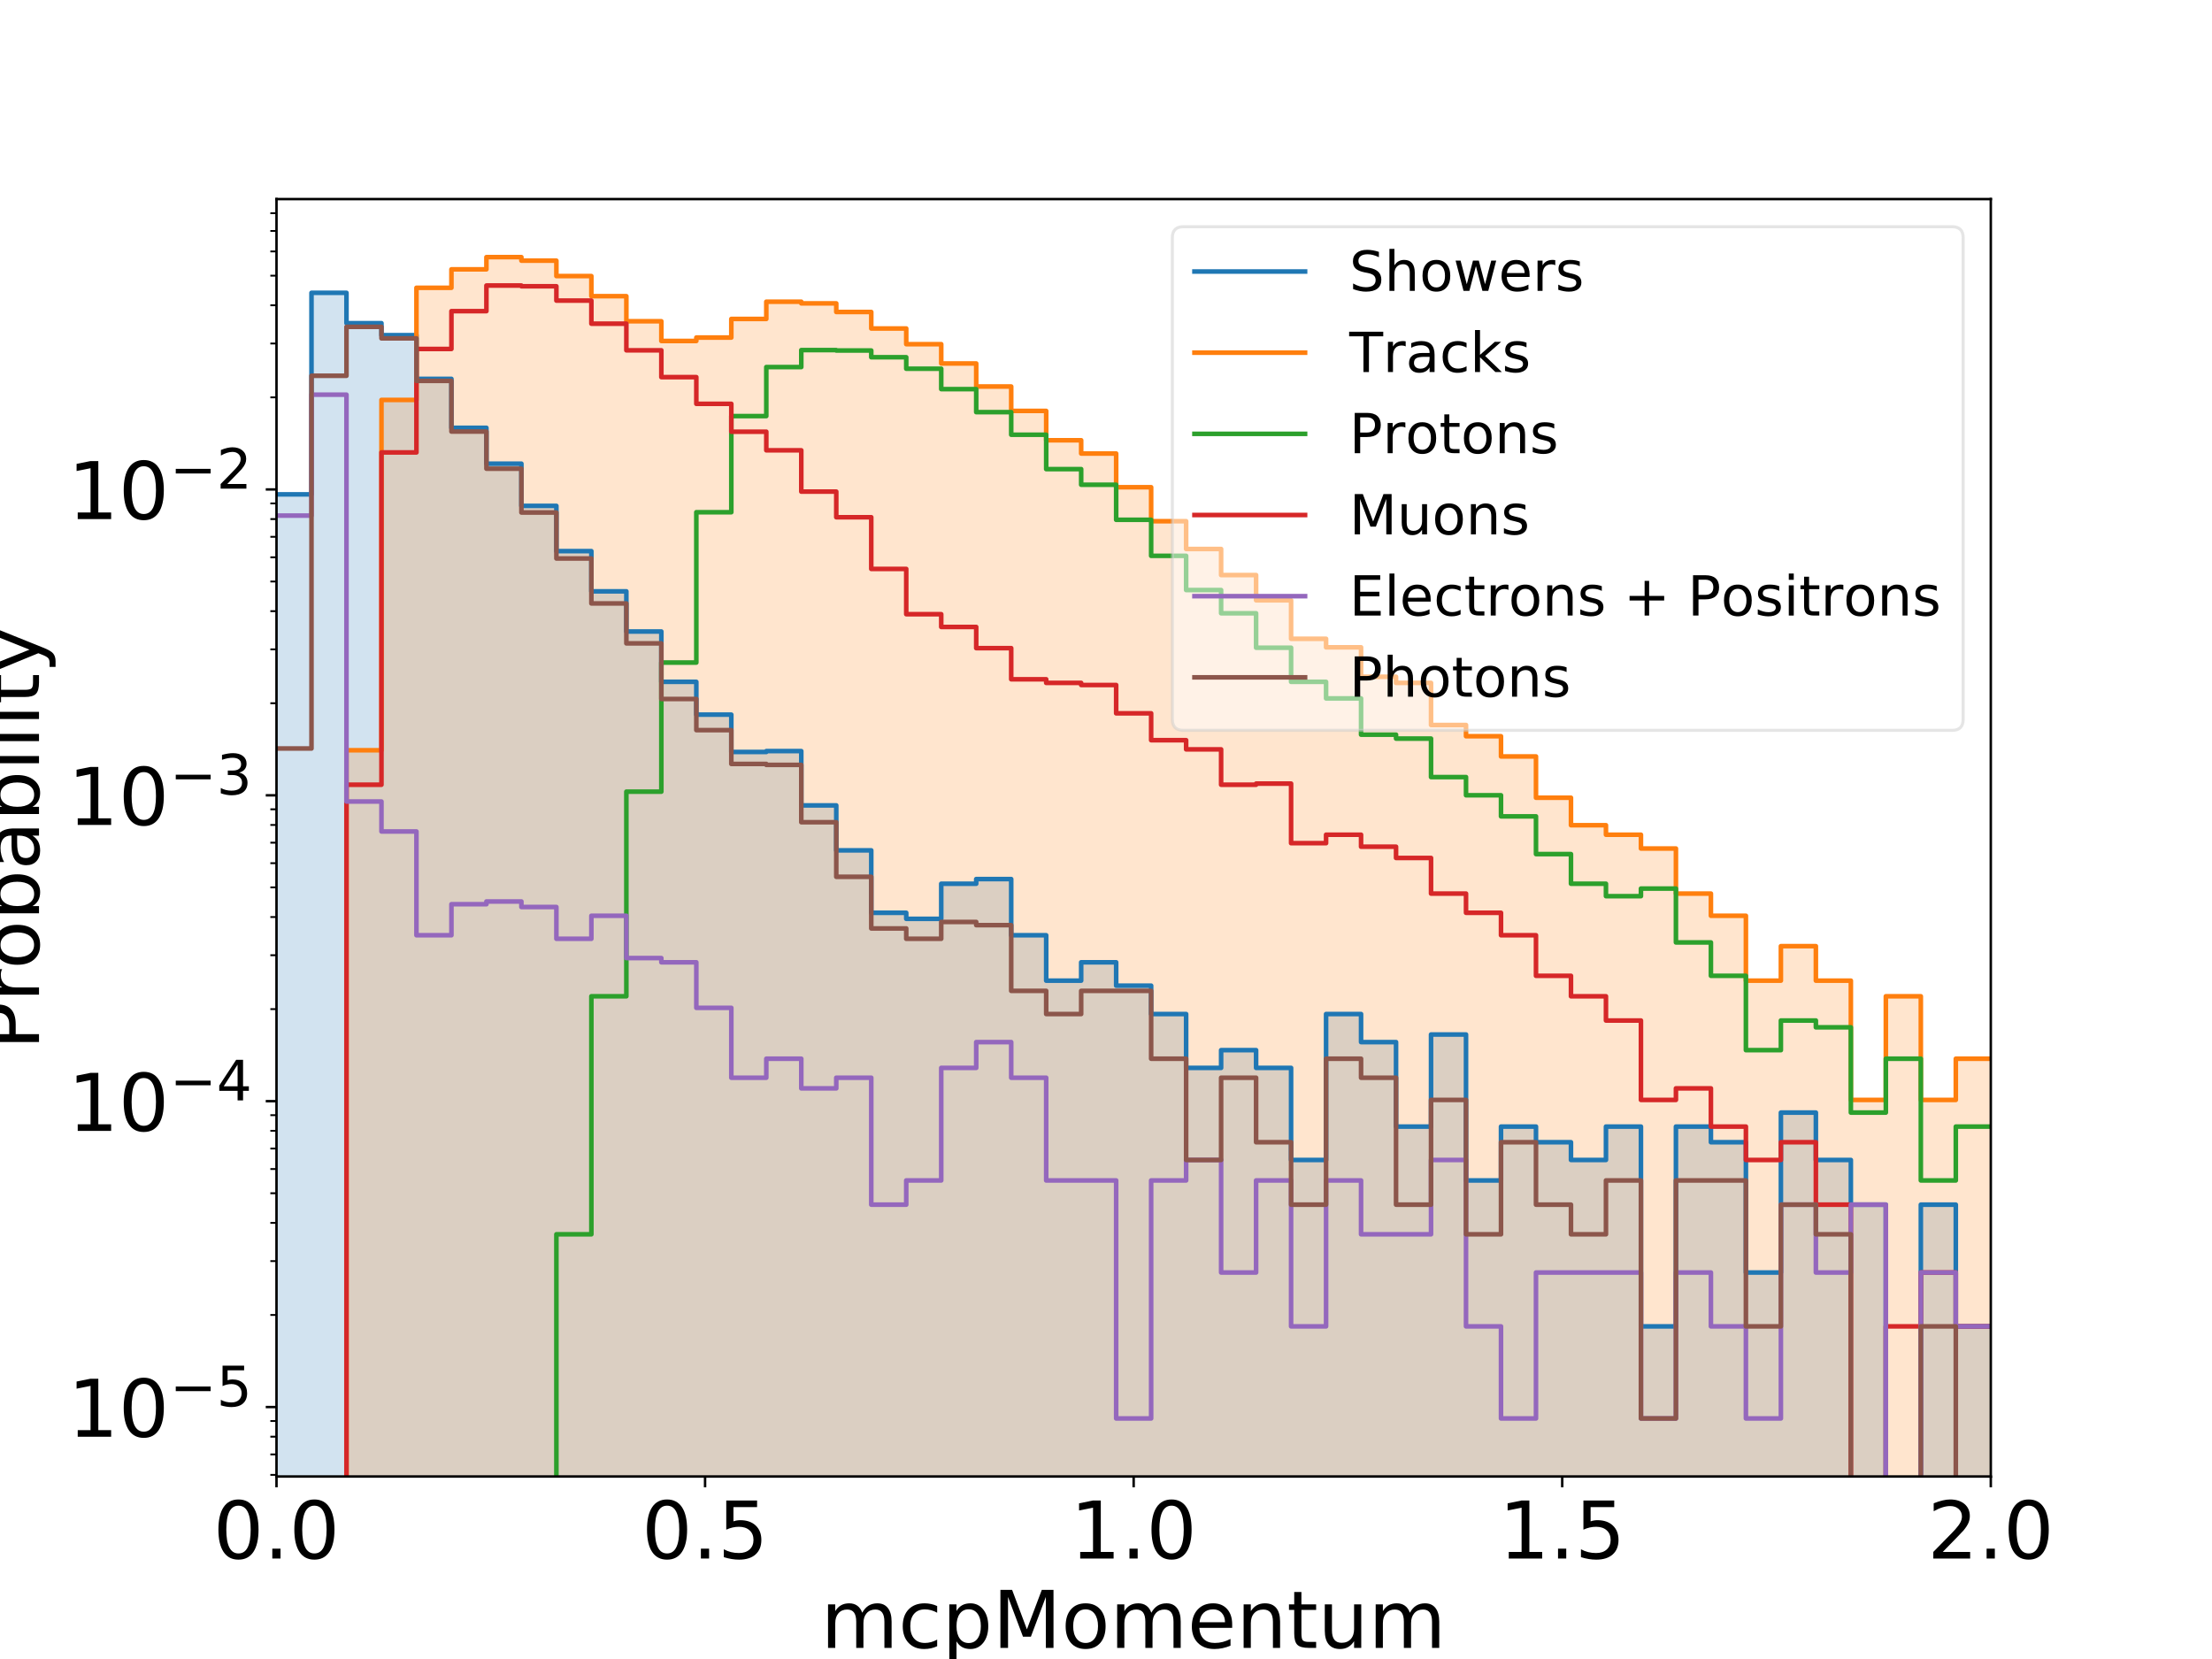 <?xml version="1.0" encoding="utf-8" standalone="no"?>
<!DOCTYPE svg PUBLIC "-//W3C//DTD SVG 1.1//EN"
  "http://www.w3.org/Graphics/SVG/1.1/DTD/svg11.dtd">
<!-- Created with matplotlib (https://matplotlib.org/) -->
<svg height="540pt" version="1.1" viewBox="0 0 720 540" width="720pt" xmlns="http://www.w3.org/2000/svg" xmlns:xlink="http://www.w3.org/1999/xlink">
 <defs>
  <style type="text/css">
*{stroke-linecap:butt;stroke-linejoin:round;}
  </style>
 </defs>
 <g id="figure_1">
  <g id="patch_1">
   <path d="M 0 540 
L 720 540 
L 720 0 
L 0 0 
z
" style="fill:#ffffff;"/>
  </g>
  <g id="axes_1">
   <g id="patch_2">
    <path d="M 90 480.6 
L 648 480.6 
L 648 64.8 
L 90 64.8 
z
" style="fill:#ffffff;"/>
   </g>
   <g id="patch_3">
    <path clip-path="url(#p96fcd7b55e)" d="M 90 99518.18 
L 90 160.916 
L 101.388 160.916 
L 101.388 95.311 
L 112.776 95.311 
L 112.776 105.19 
L 124.163 105.19 
L 124.163 109.095 
L 135.551 109.095 
L 135.551 123.322 
L 146.939 123.322 
L 146.939 139.252 
L 158.327 139.252 
L 158.327 150.924 
L 169.714 150.924 
L 169.714 164.656 
L 181.102 164.656 
L 181.102 179.384 
L 192.49 179.384 
L 192.49 192.48 
L 203.878 192.48 
L 203.878 205.55 
L 215.265 205.55 
L 215.265 221.94 
L 226.653 221.94 
L 226.653 232.614 
L 238.041 232.614 
L 238.041 244.765 
L 249.429 244.765 
L 249.429 244.48 
L 260.816 244.48 
L 260.816 262.154 
L 272.204 262.154 
L 272.204 276.788 
L 283.592 276.788 
L 283.592 297.109 
L 294.98 297.109 
L 294.98 299.075 
L 306.367 299.075 
L 306.367 287.654 
L 317.755 287.654 
L 317.755 286.137 
L 329.143 286.137 
L 329.143 304.42 
L 340.531 304.42 
L 340.531 319.196 
L 351.918 319.196 
L 351.918 313.223 
L 363.306 313.223 
L 363.306 320.828 
L 374.694 320.828 
L 374.694 330.063 
L 386.082 330.063 
L 386.082 347.594 
L 397.469 347.594 
L 397.469 341.82 
L 408.857 341.82 
L 408.857 347.594 
L 420.245 347.594 
L 420.245 377.564 
L 431.633 377.564 
L 431.633 330.063 
L 443.02 330.063 
L 443.02 339.199 
L 454.408 339.199 
L 454.408 366.698 
L 465.796 366.698 
L 465.796 336.728 
L 477.184 336.728 
L 477.184 384.229 
L 488.571 384.229 
L 488.571 366.698 
L 499.959 366.698 
L 499.959 371.79 
L 511.347 371.79 
L 511.347 377.564 
L 522.735 377.564 
L 522.735 366.698 
L 534.122 366.698 
L 534.122 431.73 
L 545.51 431.73 
L 545.51 366.698 
L 556.898 366.698 
L 556.898 371.79 
L 568.286 371.79 
L 568.286 414.199 
L 579.673 414.199 
L 579.673 362.142 
L 591.061 362.142 
L 591.061 377.564 
L 602.449 377.564 
L 602.449 392.112 
L 613.837 392.112 
L 613.837 99518.18 
L 625.224 99518.18 
L 625.224 392.112 
L 636.612 392.112 
L 636.612 431.73 
L 648 431.73 
L 648 99518.18 
z
" style="fill:#1f77b4;opacity:0.2;"/>
   </g>
   <g id="patch_4">
    <path clip-path="url(#p96fcd7b55e)" d="M 90 99518.18 
L 90 99518.18 
L 101.388 99518.18 
L 101.388 99518.18 
L 112.776 99518.18 
L 112.776 244.197 
L 124.163 244.197 
L 124.163 130.171 
L 135.551 130.171 
L 135.551 93.672 
L 146.939 93.672 
L 146.939 87.667 
L 158.327 87.667 
L 158.327 83.7 
L 169.714 83.7 
L 169.714 84.847 
L 181.102 84.847 
L 181.102 89.863 
L 192.49 89.863 
L 192.49 96.409 
L 203.878 96.409 
L 203.878 104.571 
L 215.265 104.571 
L 215.265 110.987 
L 226.653 110.987 
L 226.653 109.872 
L 238.041 109.872 
L 238.041 103.817 
L 249.429 103.817 
L 249.429 98.205 
L 260.816 98.205 
L 260.816 98.75 
L 272.204 98.75 
L 272.204 101.547 
L 283.592 101.547 
L 283.592 106.927 
L 294.98 106.927 
L 294.98 112.024 
L 306.367 112.024 
L 306.367 118.308 
L 317.755 118.308 
L 317.755 125.808 
L 329.143 125.808 
L 329.143 133.754 
L 340.531 133.754 
L 340.531 143.303 
L 351.918 143.303 
L 351.918 147.622 
L 363.306 147.622 
L 363.306 158.592 
L 374.694 158.592 
L 374.694 169.648 
L 386.082 169.648 
L 386.082 178.696 
L 397.469 178.696 
L 397.469 187.179 
L 408.857 187.179 
L 408.857 195.396 
L 420.245 195.396 
L 420.245 207.926 
L 431.633 207.926 
L 431.633 210.701 
L 443.02 210.701 
L 443.02 220.284 
L 454.408 220.284 
L 454.408 222.28 
L 465.796 222.28 
L 465.796 235.985 
L 477.184 235.985 
L 477.184 239.641 
L 488.571 239.641 
L 488.571 246.221 
L 499.959 246.221 
L 499.959 259.659 
L 511.347 259.659 
L 511.347 268.605 
L 522.735 268.605 
L 522.735 271.695 
L 534.122 271.695 
L 534.122 276.191 
L 545.51 276.191 
L 545.51 290.858 
L 556.898 290.858 
L 556.898 298.081 
L 568.286 298.081 
L 568.286 319.196 
L 579.673 319.196 
L 579.673 307.976 
L 591.061 307.976 
L 591.061 319.196 
L 602.449 319.196 
L 602.449 358.021 
L 613.837 358.021 
L 613.837 324.289 
L 625.224 324.289 
L 625.224 358.021 
L 636.612 358.021 
L 636.612 344.611 
L 648 344.611 
L 648 99518.18 
z
" style="fill:#ff7f0e;opacity:0.2;"/>
   </g>
   <g id="matplotlib.axis_1">
    <g id="xtick_1">
     <g id="line2d_1">
      <defs>
       <path d="M 0 0 
L 0 3.5 
" id="ma6c47d1409" style="stroke:#000000;stroke-width:0.8;"/>
      </defs>
      <g>
       <use style="stroke:#000000;stroke-width:0.8;" x="90" xlink:href="#ma6c47d1409" y="480.6"/>
      </g>
     </g>
     <g id="text_1">
      <!-- 0.0 -->
      <defs>
       <path d="M 31.781 66.406 
Q 24.172 66.406 20.328 58.906 
Q 16.5 51.422 16.5 36.375 
Q 16.5 21.391 20.328 13.891 
Q 24.172 6.391 31.781 6.391 
Q 39.453 6.391 43.281 13.891 
Q 47.125 21.391 47.125 36.375 
Q 47.125 51.422 43.281 58.906 
Q 39.453 66.406 31.781 66.406 
z
M 31.781 74.219 
Q 44.047 74.219 50.516 64.516 
Q 56.984 54.828 56.984 36.375 
Q 56.984 17.969 50.516 8.266 
Q 44.047 -1.422 31.781 -1.422 
Q 19.531 -1.422 13.062 8.266 
Q 6.594 17.969 6.594 36.375 
Q 6.594 54.828 13.062 64.516 
Q 19.531 74.219 31.781 74.219 
z
" id="DejaVuSans-48"/>
       <path d="M 10.688 12.406 
L 21 12.406 
L 21 0 
L 10.688 0 
z
" id="DejaVuSans-46"/>
      </defs>
      <g transform="translate(69.39 507.295)scale(0.259 -0.259)">
       <use xlink:href="#DejaVuSans-48"/>
       <use x="63.623" xlink:href="#DejaVuSans-46"/>
       <use x="95.41" xlink:href="#DejaVuSans-48"/>
      </g>
     </g>
    </g>
    <g id="xtick_2">
     <g id="line2d_2">
      <g>
       <use style="stroke:#000000;stroke-width:0.8;" x="229.5" xlink:href="#ma6c47d1409" y="480.6"/>
      </g>
     </g>
     <g id="text_2">
      <!-- 0.5 -->
      <defs>
       <path d="M 10.797 72.906 
L 49.516 72.906 
L 49.516 64.594 
L 19.828 64.594 
L 19.828 46.734 
Q 21.969 47.469 24.109 47.828 
Q 26.266 48.188 28.422 48.188 
Q 40.625 48.188 47.75 41.5 
Q 54.891 34.812 54.891 23.391 
Q 54.891 11.625 47.562 5.094 
Q 40.234 -1.422 26.906 -1.422 
Q 22.312 -1.422 17.547 -0.641 
Q 12.797 0.141 7.719 1.703 
L 7.719 11.625 
Q 12.109 9.234 16.797 8.062 
Q 21.484 6.891 26.703 6.891 
Q 35.156 6.891 40.078 11.328 
Q 45.016 15.766 45.016 23.391 
Q 45.016 31 40.078 35.438 
Q 35.156 39.891 26.703 39.891 
Q 22.75 39.891 18.812 39.016 
Q 14.891 38.141 10.797 36.281 
z
" id="DejaVuSans-53"/>
      </defs>
      <g transform="translate(208.89 507.295)scale(0.259 -0.259)">
       <use xlink:href="#DejaVuSans-48"/>
       <use x="63.623" xlink:href="#DejaVuSans-46"/>
       <use x="95.41" xlink:href="#DejaVuSans-53"/>
      </g>
     </g>
    </g>
    <g id="xtick_3">
     <g id="line2d_3">
      <g>
       <use style="stroke:#000000;stroke-width:0.8;" x="369" xlink:href="#ma6c47d1409" y="480.6"/>
      </g>
     </g>
     <g id="text_3">
      <!-- 1.0 -->
      <defs>
       <path d="M 12.406 8.297 
L 28.516 8.297 
L 28.516 63.922 
L 10.984 60.406 
L 10.984 69.391 
L 28.422 72.906 
L 38.281 72.906 
L 38.281 8.297 
L 54.391 8.297 
L 54.391 0 
L 12.406 0 
z
" id="DejaVuSans-49"/>
      </defs>
      <g transform="translate(348.39 507.295)scale(0.259 -0.259)">
       <use xlink:href="#DejaVuSans-49"/>
       <use x="63.623" xlink:href="#DejaVuSans-46"/>
       <use x="95.41" xlink:href="#DejaVuSans-48"/>
      </g>
     </g>
    </g>
    <g id="xtick_4">
     <g id="line2d_4">
      <g>
       <use style="stroke:#000000;stroke-width:0.8;" x="508.5" xlink:href="#ma6c47d1409" y="480.6"/>
      </g>
     </g>
     <g id="text_4">
      <!-- 1.5 -->
      <g transform="translate(487.89 507.295)scale(0.259 -0.259)">
       <use xlink:href="#DejaVuSans-49"/>
       <use x="63.623" xlink:href="#DejaVuSans-46"/>
       <use x="95.41" xlink:href="#DejaVuSans-53"/>
      </g>
     </g>
    </g>
    <g id="xtick_5">
     <g id="line2d_5">
      <g>
       <use style="stroke:#000000;stroke-width:0.8;" x="648" xlink:href="#ma6c47d1409" y="480.6"/>
      </g>
     </g>
     <g id="text_5">
      <!-- 2.0 -->
      <defs>
       <path d="M 19.188 8.297 
L 53.609 8.297 
L 53.609 0 
L 7.328 0 
L 7.328 8.297 
Q 12.938 14.109 22.625 23.891 
Q 32.328 33.688 34.812 36.531 
Q 39.547 41.844 41.422 45.531 
Q 43.312 49.219 43.312 52.781 
Q 43.312 58.594 39.234 62.25 
Q 35.156 65.922 28.609 65.922 
Q 23.969 65.922 18.812 64.312 
Q 13.672 62.703 7.812 59.422 
L 7.812 69.391 
Q 13.766 71.781 18.938 73 
Q 24.125 74.219 28.422 74.219 
Q 39.75 74.219 46.484 68.547 
Q 53.219 62.891 53.219 53.422 
Q 53.219 48.922 51.531 44.891 
Q 49.859 40.875 45.406 35.406 
Q 44.188 33.984 37.641 27.219 
Q 31.109 20.453 19.188 8.297 
z
" id="DejaVuSans-50"/>
      </defs>
      <g transform="translate(627.39 507.295)scale(0.259 -0.259)">
       <use xlink:href="#DejaVuSans-50"/>
       <use x="63.623" xlink:href="#DejaVuSans-46"/>
       <use x="95.41" xlink:href="#DejaVuSans-48"/>
      </g>
     </g>
    </g>
    <g id="text_6">
     <!-- mcpMomentum -->
     <defs>
      <path d="M 52 44.188 
Q 55.375 50.25 60.062 53.125 
Q 64.75 56 71.094 56 
Q 79.641 56 84.281 50.016 
Q 88.922 44.047 88.922 33.016 
L 88.922 0 
L 79.891 0 
L 79.891 32.719 
Q 79.891 40.578 77.094 44.375 
Q 74.312 48.188 68.609 48.188 
Q 61.625 48.188 57.562 43.547 
Q 53.516 38.922 53.516 30.906 
L 53.516 0 
L 44.484 0 
L 44.484 32.719 
Q 44.484 40.625 41.703 44.406 
Q 38.922 48.188 33.109 48.188 
Q 26.219 48.188 22.156 43.531 
Q 18.109 38.875 18.109 30.906 
L 18.109 0 
L 9.078 0 
L 9.078 54.688 
L 18.109 54.688 
L 18.109 46.188 
Q 21.188 51.219 25.484 53.609 
Q 29.781 56 35.688 56 
Q 41.656 56 45.828 52.969 
Q 50 49.953 52 44.188 
z
" id="DejaVuSans-109"/>
      <path d="M 48.781 52.594 
L 48.781 44.188 
Q 44.969 46.297 41.141 47.344 
Q 37.312 48.391 33.406 48.391 
Q 24.656 48.391 19.812 42.844 
Q 14.984 37.312 14.984 27.297 
Q 14.984 17.281 19.812 11.734 
Q 24.656 6.203 33.406 6.203 
Q 37.312 6.203 41.141 7.25 
Q 44.969 8.297 48.781 10.406 
L 48.781 2.094 
Q 45.016 0.344 40.984 -0.531 
Q 36.969 -1.422 32.422 -1.422 
Q 20.062 -1.422 12.781 6.344 
Q 5.516 14.109 5.516 27.297 
Q 5.516 40.672 12.859 48.328 
Q 20.219 56 33.016 56 
Q 37.156 56 41.109 55.141 
Q 45.062 54.297 48.781 52.594 
z
" id="DejaVuSans-99"/>
      <path d="M 18.109 8.203 
L 18.109 -20.797 
L 9.078 -20.797 
L 9.078 54.688 
L 18.109 54.688 
L 18.109 46.391 
Q 20.953 51.266 25.266 53.625 
Q 29.594 56 35.594 56 
Q 45.562 56 51.781 48.094 
Q 58.016 40.188 58.016 27.297 
Q 58.016 14.406 51.781 6.484 
Q 45.562 -1.422 35.594 -1.422 
Q 29.594 -1.422 25.266 0.953 
Q 20.953 3.328 18.109 8.203 
z
M 48.688 27.297 
Q 48.688 37.203 44.609 42.844 
Q 40.531 48.484 33.406 48.484 
Q 26.266 48.484 22.188 42.844 
Q 18.109 37.203 18.109 27.297 
Q 18.109 17.391 22.188 11.75 
Q 26.266 6.109 33.406 6.109 
Q 40.531 6.109 44.609 11.75 
Q 48.688 17.391 48.688 27.297 
z
" id="DejaVuSans-112"/>
      <path d="M 9.812 72.906 
L 24.516 72.906 
L 43.109 23.297 
L 61.812 72.906 
L 76.516 72.906 
L 76.516 0 
L 66.891 0 
L 66.891 64.016 
L 48.094 14.016 
L 38.188 14.016 
L 19.391 64.016 
L 19.391 0 
L 9.812 0 
z
" id="DejaVuSans-77"/>
      <path d="M 30.609 48.391 
Q 23.391 48.391 19.188 42.75 
Q 14.984 37.109 14.984 27.297 
Q 14.984 17.484 19.156 11.844 
Q 23.344 6.203 30.609 6.203 
Q 37.797 6.203 41.984 11.859 
Q 46.188 17.531 46.188 27.297 
Q 46.188 37.016 41.984 42.703 
Q 37.797 48.391 30.609 48.391 
z
M 30.609 56 
Q 42.328 56 49.016 48.375 
Q 55.719 40.766 55.719 27.297 
Q 55.719 13.875 49.016 6.219 
Q 42.328 -1.422 30.609 -1.422 
Q 18.844 -1.422 12.172 6.219 
Q 5.516 13.875 5.516 27.297 
Q 5.516 40.766 12.172 48.375 
Q 18.844 56 30.609 56 
z
" id="DejaVuSans-111"/>
      <path d="M 56.203 29.594 
L 56.203 25.203 
L 14.891 25.203 
Q 15.484 15.922 20.484 11.062 
Q 25.484 6.203 34.422 6.203 
Q 39.594 6.203 44.453 7.469 
Q 49.312 8.734 54.109 11.281 
L 54.109 2.781 
Q 49.266 0.734 44.188 -0.344 
Q 39.109 -1.422 33.891 -1.422 
Q 20.797 -1.422 13.156 6.188 
Q 5.516 13.812 5.516 26.812 
Q 5.516 40.234 12.766 48.109 
Q 20.016 56 32.328 56 
Q 43.359 56 49.781 48.891 
Q 56.203 41.797 56.203 29.594 
z
M 47.219 32.234 
Q 47.125 39.594 43.094 43.984 
Q 39.062 48.391 32.422 48.391 
Q 24.906 48.391 20.391 44.141 
Q 15.875 39.891 15.188 32.172 
z
" id="DejaVuSans-101"/>
      <path d="M 54.891 33.016 
L 54.891 0 
L 45.906 0 
L 45.906 32.719 
Q 45.906 40.484 42.875 44.328 
Q 39.844 48.188 33.797 48.188 
Q 26.516 48.188 22.312 43.547 
Q 18.109 38.922 18.109 30.906 
L 18.109 0 
L 9.078 0 
L 9.078 54.688 
L 18.109 54.688 
L 18.109 46.188 
Q 21.344 51.125 25.703 53.562 
Q 30.078 56 35.797 56 
Q 45.219 56 50.047 50.172 
Q 54.891 44.344 54.891 33.016 
z
" id="DejaVuSans-110"/>
      <path d="M 18.312 70.219 
L 18.312 54.688 
L 36.812 54.688 
L 36.812 47.703 
L 18.312 47.703 
L 18.312 18.016 
Q 18.312 11.328 20.141 9.422 
Q 21.969 7.516 27.594 7.516 
L 36.812 7.516 
L 36.812 0 
L 27.594 0 
Q 17.188 0 13.234 3.875 
Q 9.281 7.766 9.281 18.016 
L 9.281 47.703 
L 2.688 47.703 
L 2.688 54.688 
L 9.281 54.688 
L 9.281 70.219 
z
" id="DejaVuSans-116"/>
      <path d="M 8.5 21.578 
L 8.5 54.688 
L 17.484 54.688 
L 17.484 21.922 
Q 17.484 14.156 20.5 10.266 
Q 23.531 6.391 29.594 6.391 
Q 36.859 6.391 41.078 11.031 
Q 45.312 15.672 45.312 23.688 
L 45.312 54.688 
L 54.297 54.688 
L 54.297 0 
L 45.312 0 
L 45.312 8.406 
Q 42.047 3.422 37.719 1 
Q 33.406 -1.422 27.688 -1.422 
Q 18.266 -1.422 13.375 4.438 
Q 8.5 10.297 8.5 21.578 
z
M 31.109 56 
z
" id="DejaVuSans-117"/>
     </defs>
     <g transform="translate(267.181 536.381)scale(0.259 -0.259)">
      <use xlink:href="#DejaVuSans-109"/>
      <use x="97.412" xlink:href="#DejaVuSans-99"/>
      <use x="152.393" xlink:href="#DejaVuSans-112"/>
      <use x="215.869" xlink:href="#DejaVuSans-77"/>
      <use x="302.148" xlink:href="#DejaVuSans-111"/>
      <use x="363.33" xlink:href="#DejaVuSans-109"/>
      <use x="460.742" xlink:href="#DejaVuSans-101"/>
      <use x="522.266" xlink:href="#DejaVuSans-110"/>
      <use x="585.645" xlink:href="#DejaVuSans-116"/>
      <use x="624.854" xlink:href="#DejaVuSans-117"/>
      <use x="688.232" xlink:href="#DejaVuSans-109"/>
     </g>
    </g>
   </g>
   <g id="matplotlib.axis_2">
    <g id="ytick_1">
     <g id="line2d_6">
      <defs>
       <path d="M 0 0 
L -3.5 0 
" id="m8921420302" style="stroke:#000000;stroke-width:0.8;"/>
      </defs>
      <g>
       <use style="stroke:#000000;stroke-width:0.8;" x="90" xlink:href="#m8921420302" y="457.987"/>
      </g>
     </g>
     <g id="text_7">
      <!-- $\mathdefault{10^{-5}}$ -->
      <defs>
       <path d="M 10.594 35.5 
L 73.188 35.5 
L 73.188 27.203 
L 10.594 27.203 
z
" id="DejaVuSans-8722"/>
      </defs>
      <g transform="translate(22.088 467.834)scale(0.259 -0.259)">
       <use transform="translate(0 0.684)" xlink:href="#DejaVuSans-49"/>
       <use transform="translate(63.623 0.684)" xlink:href="#DejaVuSans-48"/>
       <use transform="translate(128.203 38.966)scale(0.7)" xlink:href="#DejaVuSans-8722"/>
       <use transform="translate(186.855 38.966)scale(0.7)" xlink:href="#DejaVuSans-53"/>
      </g>
     </g>
    </g>
    <g id="ytick_2">
     <g id="line2d_7">
      <g>
       <use style="stroke:#000000;stroke-width:0.8;" x="90" xlink:href="#m8921420302" y="358.429"/>
      </g>
     </g>
     <g id="text_8">
      <!-- $\mathdefault{10^{-4}}$ -->
      <defs>
       <path d="M 37.797 64.312 
L 12.891 25.391 
L 37.797 25.391 
z
M 35.203 72.906 
L 47.609 72.906 
L 47.609 25.391 
L 58.016 25.391 
L 58.016 17.188 
L 47.609 17.188 
L 47.609 0 
L 37.797 0 
L 37.797 17.188 
L 4.891 17.188 
L 4.891 26.703 
z
" id="DejaVuSans-52"/>
      </defs>
      <g transform="translate(22.088 368.276)scale(0.259 -0.259)">
       <use transform="translate(0 0.684)" xlink:href="#DejaVuSans-49"/>
       <use transform="translate(63.623 0.684)" xlink:href="#DejaVuSans-48"/>
       <use transform="translate(128.203 38.966)scale(0.7)" xlink:href="#DejaVuSans-8722"/>
       <use transform="translate(186.855 38.966)scale(0.7)" xlink:href="#DejaVuSans-52"/>
      </g>
     </g>
    </g>
    <g id="ytick_3">
     <g id="line2d_8">
      <g>
       <use style="stroke:#000000;stroke-width:0.8;" x="90" xlink:href="#m8921420302" y="258.871"/>
      </g>
     </g>
     <g id="text_9">
      <!-- $\mathdefault{10^{-3}}$ -->
      <defs>
       <path d="M 40.578 39.312 
Q 47.656 37.797 51.625 33 
Q 55.609 28.219 55.609 21.188 
Q 55.609 10.406 48.188 4.484 
Q 40.766 -1.422 27.094 -1.422 
Q 22.516 -1.422 17.656 -0.516 
Q 12.797 0.391 7.625 2.203 
L 7.625 11.719 
Q 11.719 9.328 16.594 8.109 
Q 21.484 6.891 26.812 6.891 
Q 36.078 6.891 40.938 10.547 
Q 45.797 14.203 45.797 21.188 
Q 45.797 27.641 41.281 31.266 
Q 36.766 34.906 28.719 34.906 
L 20.219 34.906 
L 20.219 43.016 
L 29.109 43.016 
Q 36.375 43.016 40.234 45.922 
Q 44.094 48.828 44.094 54.297 
Q 44.094 59.906 40.109 62.906 
Q 36.141 65.922 28.719 65.922 
Q 24.656 65.922 20.016 65.031 
Q 15.375 64.156 9.812 62.312 
L 9.812 71.094 
Q 15.438 72.656 20.344 73.438 
Q 25.25 74.219 29.594 74.219 
Q 40.828 74.219 47.359 69.109 
Q 53.906 64.016 53.906 55.328 
Q 53.906 49.266 50.438 45.094 
Q 46.969 40.922 40.578 39.312 
z
" id="DejaVuSans-51"/>
      </defs>
      <g transform="translate(22.088 268.718)scale(0.259 -0.259)">
       <use transform="translate(0 0.766)" xlink:href="#DejaVuSans-49"/>
       <use transform="translate(63.623 0.766)" xlink:href="#DejaVuSans-48"/>
       <use transform="translate(128.203 39.047)scale(0.7)" xlink:href="#DejaVuSans-8722"/>
       <use transform="translate(186.855 39.047)scale(0.7)" xlink:href="#DejaVuSans-51"/>
      </g>
     </g>
    </g>
    <g id="ytick_4">
     <g id="line2d_9">
      <g>
       <use style="stroke:#000000;stroke-width:0.8;" x="90" xlink:href="#m8921420302" y="159.313"/>
      </g>
     </g>
     <g id="text_10">
      <!-- $\mathdefault{10^{-2}}$ -->
      <g transform="translate(22.088 169.16)scale(0.259 -0.259)">
       <use transform="translate(0 0.766)" xlink:href="#DejaVuSans-49"/>
       <use transform="translate(63.623 0.766)" xlink:href="#DejaVuSans-48"/>
       <use transform="translate(128.203 39.047)scale(0.7)" xlink:href="#DejaVuSans-8722"/>
       <use transform="translate(186.855 39.047)scale(0.7)" xlink:href="#DejaVuSans-50"/>
      </g>
     </g>
    </g>
    <g id="ytick_5">
     <g id="line2d_10">
      <defs>
       <path d="M 0 0 
L -2 0 
" id="m9e937a569a" style="stroke:#000000;stroke-width:0.6;"/>
      </defs>
      <g>
       <use style="stroke:#000000;stroke-width:0.6;" x="90" xlink:href="#m9e937a569a" y="480.073"/>
      </g>
     </g>
    </g>
    <g id="ytick_6">
     <g id="line2d_11">
      <g>
       <use style="stroke:#000000;stroke-width:0.6;" x="90" xlink:href="#m9e937a569a" y="473.408"/>
      </g>
     </g>
    </g>
    <g id="ytick_7">
     <g id="line2d_12">
      <g>
       <use style="stroke:#000000;stroke-width:0.6;" x="90" xlink:href="#m9e937a569a" y="467.635"/>
      </g>
     </g>
    </g>
    <g id="ytick_8">
     <g id="line2d_13">
      <g>
       <use style="stroke:#000000;stroke-width:0.6;" x="90" xlink:href="#m9e937a569a" y="462.542"/>
      </g>
     </g>
    </g>
    <g id="ytick_9">
     <g id="line2d_14">
      <g>
       <use style="stroke:#000000;stroke-width:0.6;" x="90" xlink:href="#m9e937a569a" y="428.017"/>
      </g>
     </g>
    </g>
    <g id="ytick_10">
     <g id="line2d_15">
      <g>
       <use style="stroke:#000000;stroke-width:0.6;" x="90" xlink:href="#m9e937a569a" y="410.485"/>
      </g>
     </g>
    </g>
    <g id="ytick_11">
     <g id="line2d_16">
      <g>
       <use style="stroke:#000000;stroke-width:0.6;" x="90" xlink:href="#m9e937a569a" y="398.047"/>
      </g>
     </g>
    </g>
    <g id="ytick_12">
     <g id="line2d_17">
      <g>
       <use style="stroke:#000000;stroke-width:0.6;" x="90" xlink:href="#m9e937a569a" y="388.399"/>
      </g>
     </g>
    </g>
    <g id="ytick_13">
     <g id="line2d_18">
      <g>
       <use style="stroke:#000000;stroke-width:0.6;" x="90" xlink:href="#m9e937a569a" y="380.515"/>
      </g>
     </g>
    </g>
    <g id="ytick_14">
     <g id="line2d_19">
      <g>
       <use style="stroke:#000000;stroke-width:0.6;" x="90" xlink:href="#m9e937a569a" y="373.85"/>
      </g>
     </g>
    </g>
    <g id="ytick_15">
     <g id="line2d_20">
      <g>
       <use style="stroke:#000000;stroke-width:0.6;" x="90" xlink:href="#m9e937a569a" y="368.077"/>
      </g>
     </g>
    </g>
    <g id="ytick_16">
     <g id="line2d_21">
      <g>
       <use style="stroke:#000000;stroke-width:0.6;" x="90" xlink:href="#m9e937a569a" y="362.984"/>
      </g>
     </g>
    </g>
    <g id="ytick_17">
     <g id="line2d_22">
      <g>
       <use style="stroke:#000000;stroke-width:0.6;" x="90" xlink:href="#m9e937a569a" y="328.459"/>
      </g>
     </g>
    </g>
    <g id="ytick_18">
     <g id="line2d_23">
      <g>
       <use style="stroke:#000000;stroke-width:0.6;" x="90" xlink:href="#m9e937a569a" y="310.927"/>
      </g>
     </g>
    </g>
    <g id="ytick_19">
     <g id="line2d_24">
      <g>
       <use style="stroke:#000000;stroke-width:0.6;" x="90" xlink:href="#m9e937a569a" y="298.489"/>
      </g>
     </g>
    </g>
    <g id="ytick_20">
     <g id="line2d_25">
      <g>
       <use style="stroke:#000000;stroke-width:0.6;" x="90" xlink:href="#m9e937a569a" y="288.841"/>
      </g>
     </g>
    </g>
    <g id="ytick_21">
     <g id="line2d_26">
      <g>
       <use style="stroke:#000000;stroke-width:0.6;" x="90" xlink:href="#m9e937a569a" y="280.957"/>
      </g>
     </g>
    </g>
    <g id="ytick_22">
     <g id="line2d_27">
      <g>
       <use style="stroke:#000000;stroke-width:0.6;" x="90" xlink:href="#m9e937a569a" y="274.292"/>
      </g>
     </g>
    </g>
    <g id="ytick_23">
     <g id="line2d_28">
      <g>
       <use style="stroke:#000000;stroke-width:0.6;" x="90" xlink:href="#m9e937a569a" y="268.519"/>
      </g>
     </g>
    </g>
    <g id="ytick_24">
     <g id="line2d_29">
      <g>
       <use style="stroke:#000000;stroke-width:0.6;" x="90" xlink:href="#m9e937a569a" y="263.426"/>
      </g>
     </g>
    </g>
    <g id="ytick_25">
     <g id="line2d_30">
      <g>
       <use style="stroke:#000000;stroke-width:0.6;" x="90" xlink:href="#m9e937a569a" y="228.901"/>
      </g>
     </g>
    </g>
    <g id="ytick_26">
     <g id="line2d_31">
      <g>
       <use style="stroke:#000000;stroke-width:0.6;" x="90" xlink:href="#m9e937a569a" y="211.369"/>
      </g>
     </g>
    </g>
    <g id="ytick_27">
     <g id="line2d_32">
      <g>
       <use style="stroke:#000000;stroke-width:0.6;" x="90" xlink:href="#m9e937a569a" y="198.931"/>
      </g>
     </g>
    </g>
    <g id="ytick_28">
     <g id="line2d_33">
      <g>
       <use style="stroke:#000000;stroke-width:0.6;" x="90" xlink:href="#m9e937a569a" y="189.283"/>
      </g>
     </g>
    </g>
    <g id="ytick_29">
     <g id="line2d_34">
      <g>
       <use style="stroke:#000000;stroke-width:0.6;" x="90" xlink:href="#m9e937a569a" y="181.399"/>
      </g>
     </g>
    </g>
    <g id="ytick_30">
     <g id="line2d_35">
      <g>
       <use style="stroke:#000000;stroke-width:0.6;" x="90" xlink:href="#m9e937a569a" y="174.734"/>
      </g>
     </g>
    </g>
    <g id="ytick_31">
     <g id="line2d_36">
      <g>
       <use style="stroke:#000000;stroke-width:0.6;" x="90" xlink:href="#m9e937a569a" y="168.961"/>
      </g>
     </g>
    </g>
    <g id="ytick_32">
     <g id="line2d_37">
      <g>
       <use style="stroke:#000000;stroke-width:0.6;" x="90" xlink:href="#m9e937a569a" y="163.868"/>
      </g>
     </g>
    </g>
    <g id="ytick_33">
     <g id="line2d_38">
      <g>
       <use style="stroke:#000000;stroke-width:0.6;" x="90" xlink:href="#m9e937a569a" y="129.343"/>
      </g>
     </g>
    </g>
    <g id="ytick_34">
     <g id="line2d_39">
      <g>
       <use style="stroke:#000000;stroke-width:0.6;" x="90" xlink:href="#m9e937a569a" y="111.811"/>
      </g>
     </g>
    </g>
    <g id="ytick_35">
     <g id="line2d_40">
      <g>
       <use style="stroke:#000000;stroke-width:0.6;" x="90" xlink:href="#m9e937a569a" y="99.373"/>
      </g>
     </g>
    </g>
    <g id="ytick_36">
     <g id="line2d_41">
      <g>
       <use style="stroke:#000000;stroke-width:0.6;" x="90" xlink:href="#m9e937a569a" y="89.725"/>
      </g>
     </g>
    </g>
    <g id="ytick_37">
     <g id="line2d_42">
      <g>
       <use style="stroke:#000000;stroke-width:0.6;" x="90" xlink:href="#m9e937a569a" y="81.841"/>
      </g>
     </g>
    </g>
    <g id="ytick_38">
     <g id="line2d_43">
      <g>
       <use style="stroke:#000000;stroke-width:0.6;" x="90" xlink:href="#m9e937a569a" y="75.176"/>
      </g>
     </g>
    </g>
    <g id="ytick_39">
     <g id="line2d_44">
      <g>
       <use style="stroke:#000000;stroke-width:0.6;" x="90" xlink:href="#m9e937a569a" y="69.403"/>
      </g>
     </g>
    </g>
    <g id="text_11">
     <!-- Probability -->
     <defs>
      <path d="M 19.672 64.797 
L 19.672 37.406 
L 32.078 37.406 
Q 38.969 37.406 42.719 40.969 
Q 46.484 44.531 46.484 51.125 
Q 46.484 57.672 42.719 61.234 
Q 38.969 64.797 32.078 64.797 
z
M 9.812 72.906 
L 32.078 72.906 
Q 44.344 72.906 50.609 67.359 
Q 56.891 61.812 56.891 51.125 
Q 56.891 40.328 50.609 34.812 
Q 44.344 29.297 32.078 29.297 
L 19.672 29.297 
L 19.672 0 
L 9.812 0 
z
" id="DejaVuSans-80"/>
      <path d="M 41.109 46.297 
Q 39.594 47.172 37.812 47.578 
Q 36.031 48 33.891 48 
Q 26.266 48 22.188 43.047 
Q 18.109 38.094 18.109 28.812 
L 18.109 0 
L 9.078 0 
L 9.078 54.688 
L 18.109 54.688 
L 18.109 46.188 
Q 20.953 51.172 25.484 53.578 
Q 30.031 56 36.531 56 
Q 37.453 56 38.578 55.875 
Q 39.703 55.766 41.062 55.516 
z
" id="DejaVuSans-114"/>
      <path d="M 48.688 27.297 
Q 48.688 37.203 44.609 42.844 
Q 40.531 48.484 33.406 48.484 
Q 26.266 48.484 22.188 42.844 
Q 18.109 37.203 18.109 27.297 
Q 18.109 17.391 22.188 11.75 
Q 26.266 6.109 33.406 6.109 
Q 40.531 6.109 44.609 11.75 
Q 48.688 17.391 48.688 27.297 
z
M 18.109 46.391 
Q 20.953 51.266 25.266 53.625 
Q 29.594 56 35.594 56 
Q 45.562 56 51.781 48.094 
Q 58.016 40.188 58.016 27.297 
Q 58.016 14.406 51.781 6.484 
Q 45.562 -1.422 35.594 -1.422 
Q 29.594 -1.422 25.266 0.953 
Q 20.953 3.328 18.109 8.203 
L 18.109 0 
L 9.078 0 
L 9.078 75.984 
L 18.109 75.984 
z
" id="DejaVuSans-98"/>
      <path d="M 34.281 27.484 
Q 23.391 27.484 19.188 25 
Q 14.984 22.516 14.984 16.5 
Q 14.984 11.719 18.141 8.906 
Q 21.297 6.109 26.703 6.109 
Q 34.188 6.109 38.703 11.406 
Q 43.219 16.703 43.219 25.484 
L 43.219 27.484 
z
M 52.203 31.203 
L 52.203 0 
L 43.219 0 
L 43.219 8.297 
Q 40.141 3.328 35.547 0.953 
Q 30.953 -1.422 24.312 -1.422 
Q 15.922 -1.422 10.953 3.297 
Q 6 8.016 6 15.922 
Q 6 25.141 12.172 29.828 
Q 18.359 34.516 30.609 34.516 
L 43.219 34.516 
L 43.219 35.406 
Q 43.219 41.609 39.141 45 
Q 35.062 48.391 27.688 48.391 
Q 23 48.391 18.547 47.266 
Q 14.109 46.141 10.016 43.891 
L 10.016 52.203 
Q 14.938 54.109 19.578 55.047 
Q 24.219 56 28.609 56 
Q 40.484 56 46.344 49.844 
Q 52.203 43.703 52.203 31.203 
z
" id="DejaVuSans-97"/>
      <path d="M 9.422 54.688 
L 18.406 54.688 
L 18.406 0 
L 9.422 0 
z
M 9.422 75.984 
L 18.406 75.984 
L 18.406 64.594 
L 9.422 64.594 
z
" id="DejaVuSans-105"/>
      <path d="M 9.422 75.984 
L 18.406 75.984 
L 18.406 0 
L 9.422 0 
z
" id="DejaVuSans-108"/>
      <path d="M 32.172 -5.078 
Q 28.375 -14.844 24.75 -17.812 
Q 21.141 -20.797 15.094 -20.797 
L 7.906 -20.797 
L 7.906 -13.281 
L 13.188 -13.281 
Q 16.891 -13.281 18.938 -11.516 
Q 21 -9.766 23.484 -3.219 
L 25.094 0.875 
L 2.984 54.688 
L 12.5 54.688 
L 29.594 11.922 
L 46.688 54.688 
L 56.203 54.688 
z
" id="DejaVuSans-121"/>
     </defs>
     <g transform="translate(12.697 341.716)rotate(-90)scale(0.259 -0.259)">
      <use xlink:href="#DejaVuSans-80"/>
      <use x="60.287" xlink:href="#DejaVuSans-114"/>
      <use x="101.369" xlink:href="#DejaVuSans-111"/>
      <use x="162.551" xlink:href="#DejaVuSans-98"/>
      <use x="226.027" xlink:href="#DejaVuSans-97"/>
      <use x="287.307" xlink:href="#DejaVuSans-98"/>
      <use x="350.783" xlink:href="#DejaVuSans-105"/>
      <use x="378.566" xlink:href="#DejaVuSans-108"/>
      <use x="406.35" xlink:href="#DejaVuSans-105"/>
      <use x="434.133" xlink:href="#DejaVuSans-116"/>
      <use x="473.342" xlink:href="#DejaVuSans-121"/>
     </g>
    </g>
   </g>
   <g id="line2d_45">
    <path clip-path="url(#p96fcd7b55e)" d="M 90 160.916 
L 101.388 160.916 
L 101.388 95.311 
L 112.776 95.311 
L 112.776 105.19 
L 124.163 105.19 
L 124.163 109.095 
L 135.551 109.095 
L 135.551 123.322 
L 146.939 123.322 
L 146.939 139.252 
L 158.327 139.252 
L 158.327 150.924 
L 169.714 150.924 
L 169.714 164.656 
L 181.102 164.656 
L 181.102 179.384 
L 192.49 179.384 
L 192.49 192.48 
L 203.878 192.48 
L 203.878 205.55 
L 215.265 205.55 
L 215.265 221.94 
L 226.653 221.94 
L 226.653 232.614 
L 238.041 232.614 
L 238.041 244.765 
L 249.429 244.765 
L 249.429 244.48 
L 260.816 244.48 
L 260.816 262.154 
L 272.204 262.154 
L 272.204 276.788 
L 283.592 276.788 
L 283.592 297.109 
L 294.98 297.109 
L 294.98 299.075 
L 306.367 299.075 
L 306.367 287.654 
L 317.755 287.654 
L 317.755 286.137 
L 329.143 286.137 
L 329.143 304.42 
L 340.531 304.42 
L 340.531 319.196 
L 351.918 319.196 
L 351.918 313.223 
L 363.306 313.223 
L 363.306 320.828 
L 374.694 320.828 
L 374.694 330.063 
L 386.082 330.063 
L 386.082 347.594 
L 397.469 347.594 
L 397.469 341.82 
L 408.857 341.82 
L 408.857 347.594 
L 420.245 347.594 
L 420.245 377.564 
L 431.633 377.564 
L 431.633 330.063 
L 443.02 330.063 
L 443.02 339.199 
L 454.408 339.199 
L 454.408 366.698 
L 465.796 366.698 
L 465.796 336.728 
L 477.184 336.728 
L 477.184 384.229 
L 488.571 384.229 
L 488.571 366.698 
L 499.959 366.698 
L 499.959 371.79 
L 511.347 371.79 
L 511.347 377.564 
L 522.735 377.564 
L 522.735 366.698 
L 534.122 366.698 
L 534.122 431.73 
L 545.51 431.73 
L 545.51 366.698 
L 556.898 366.698 
L 556.898 371.79 
L 568.286 371.79 
L 568.286 414.199 
L 579.673 414.199 
L 579.673 362.142 
L 591.061 362.142 
L 591.061 377.564 
L 602.449 377.564 
L 602.449 392.112 
L 613.837 392.112 
L 613.837 541 
M 625.224 541 
L 625.224 392.112 
L 636.612 392.112 
L 636.612 431.73 
L 648 431.73 
" style="fill:none;stroke:#1f77b4;stroke-linecap:square;stroke-width:1.5;"/>
   </g>
   <g id="line2d_46">
    <path clip-path="url(#p96fcd7b55e)" d="M 112.776 541 
L 112.776 244.197 
L 124.163 244.197 
L 124.163 130.171 
L 135.551 130.171 
L 135.551 93.672 
L 146.939 93.672 
L 146.939 87.667 
L 158.327 87.667 
L 158.327 83.7 
L 169.714 83.7 
L 169.714 84.847 
L 181.102 84.847 
L 181.102 89.863 
L 192.49 89.863 
L 192.49 96.409 
L 203.878 96.409 
L 203.878 104.571 
L 215.265 104.571 
L 215.265 110.987 
L 226.653 110.987 
L 226.653 109.872 
L 238.041 109.872 
L 238.041 103.817 
L 249.429 103.817 
L 249.429 98.205 
L 260.816 98.205 
L 260.816 98.75 
L 272.204 98.75 
L 272.204 101.547 
L 283.592 101.547 
L 283.592 106.927 
L 294.98 106.927 
L 294.98 112.024 
L 306.367 112.024 
L 306.367 118.308 
L 317.755 118.308 
L 317.755 125.808 
L 329.143 125.808 
L 329.143 133.754 
L 340.531 133.754 
L 340.531 143.303 
L 351.918 143.303 
L 351.918 147.622 
L 363.306 147.622 
L 363.306 158.592 
L 374.694 158.592 
L 374.694 169.648 
L 386.082 169.648 
L 386.082 178.696 
L 397.469 178.696 
L 397.469 187.179 
L 408.857 187.179 
L 408.857 195.396 
L 420.245 195.396 
L 420.245 207.926 
L 431.633 207.926 
L 431.633 210.701 
L 443.02 210.701 
L 443.02 220.284 
L 454.408 220.284 
L 454.408 222.28 
L 465.796 222.28 
L 465.796 235.985 
L 477.184 235.985 
L 477.184 239.641 
L 488.571 239.641 
L 488.571 246.221 
L 499.959 246.221 
L 499.959 259.659 
L 511.347 259.659 
L 511.347 268.605 
L 522.735 268.605 
L 522.735 271.695 
L 534.122 271.695 
L 534.122 276.191 
L 545.51 276.191 
L 545.51 290.858 
L 556.898 290.858 
L 556.898 298.081 
L 568.286 298.081 
L 568.286 319.196 
L 579.673 319.196 
L 579.673 307.976 
L 591.061 307.976 
L 591.061 319.196 
L 602.449 319.196 
L 602.449 358.021 
L 613.837 358.021 
L 613.837 324.289 
L 625.224 324.289 
L 625.224 358.021 
L 636.612 358.021 
L 636.612 344.611 
L 648 344.611 
" style="fill:none;stroke:#ff7f0e;stroke-linecap:square;stroke-width:1.5;"/>
   </g>
   <g id="line2d_47">
    <path clip-path="url(#p96fcd7b55e)" d="M 181.102 541 
L 181.102 401.76 
L 192.49 401.76 
L 192.49 324.289 
L 203.878 324.289 
L 203.878 257.684 
L 215.265 257.684 
L 215.265 215.663 
L 226.653 215.663 
L 226.653 166.725 
L 238.041 166.725 
L 238.041 135.433 
L 249.429 135.433 
L 249.429 119.476 
L 260.816 119.476 
L 260.816 113.954 
L 272.204 113.954 
L 272.204 114.093 
L 283.592 114.093 
L 283.592 116.281 
L 294.98 116.281 
L 294.98 120.016 
L 306.367 120.016 
L 306.367 126.657 
L 317.755 126.657 
L 317.755 134.151 
L 329.143 134.151 
L 329.143 141.505 
L 340.531 141.505 
L 340.531 152.692 
L 351.918 152.692 
L 351.918 157.78 
L 363.306 157.78 
L 363.306 169.197 
L 374.694 169.197 
L 374.694 180.926 
L 386.082 180.926 
L 386.082 192.055 
L 397.469 192.055 
L 397.469 199.618 
L 408.857 199.618 
L 408.857 210.831 
L 420.245 210.831 
L 420.245 221.94 
L 431.633 221.94 
L 431.633 227.33 
L 443.02 227.33 
L 443.02 239.135 
L 454.408 239.135 
L 454.408 240.411 
L 465.796 240.411 
L 465.796 252.936 
L 477.184 252.936 
L 477.184 258.858 
L 488.571 258.858 
L 488.571 265.722 
L 499.959 265.722 
L 499.959 278.006 
L 511.347 278.006 
L 511.347 287.654 
L 522.735 287.654 
L 522.735 291.698 
L 534.122 291.698 
L 534.122 289.226 
L 545.51 289.226 
L 545.51 306.758 
L 556.898 306.758 
L 556.898 317.624 
L 568.286 317.624 
L 568.286 341.82 
L 579.673 341.82 
L 579.673 332.172 
L 591.061 332.172 
L 591.061 334.39 
L 602.449 334.39 
L 602.449 362.142 
L 613.837 362.142 
L 613.837 344.611 
L 625.224 344.611 
L 625.224 384.229 
L 636.612 384.229 
L 636.612 366.698 
L 648 366.698 
" style="fill:none;stroke:#2ca02c;stroke-linecap:square;stroke-width:1.5;"/>
   </g>
   <g id="line2d_48">
    <path clip-path="url(#p96fcd7b55e)" d="M 112.776 541 
L 112.776 255.428 
L 124.163 255.428 
L 124.163 147.26 
L 135.551 147.26 
L 135.551 113.58 
L 146.939 113.58 
L 146.939 101.276 
L 158.327 101.276 
L 158.327 92.939 
L 169.714 92.939 
L 169.714 93.179 
L 181.102 93.179 
L 181.102 97.84 
L 192.49 97.84 
L 192.49 105.361 
L 203.878 105.361 
L 203.878 114.023 
L 215.265 114.023 
L 215.265 122.756 
L 226.653 122.756 
L 226.653 131.444 
L 238.041 131.444 
L 238.041 140.518 
L 249.429 140.518 
L 249.429 146.575 
L 260.816 146.575 
L 260.816 160.02 
L 272.204 160.02 
L 272.204 168.357 
L 283.592 168.357 
L 283.592 185.185 
L 294.98 185.185 
L 294.98 199.921 
L 306.367 199.921 
L 306.367 204.073 
L 317.755 204.073 
L 317.755 210.962 
L 329.143 210.962 
L 329.143 221.104 
L 340.531 221.104 
L 340.531 222.28 
L 351.918 222.28 
L 351.918 222.966 
L 363.306 222.966 
L 363.306 232.184 
L 374.694 232.184 
L 374.694 240.932 
L 386.082 240.932 
L 386.082 243.915 
L 397.469 243.915 
L 397.469 255.428 
L 408.857 255.428 
L 408.857 255.063 
L 420.245 255.063 
L 420.245 274.45 
L 431.633 274.45 
L 431.633 271.695 
L 443.02 271.695 
L 443.02 275.603 
L 454.408 275.603 
L 454.408 279.259 
L 465.796 279.259 
L 465.796 290.858 
L 477.184 290.858 
L 477.184 297.109 
L 488.571 297.109 
L 488.571 304.42 
L 499.959 304.42 
L 499.959 317.624 
L 511.347 317.624 
L 511.347 324.289 
L 522.735 324.289 
L 522.735 332.172 
L 534.122 332.172 
L 534.122 358.021 
L 545.51 358.021 
L 545.51 354.259 
L 556.898 354.259 
L 556.898 366.698 
L 568.286 366.698 
L 568.286 377.564 
L 579.673 377.564 
L 579.673 371.79 
L 591.061 371.79 
L 591.061 392.112 
L 602.449 392.112 
L 602.449 541 
M 613.837 541 
L 613.837 431.73 
L 625.224 431.73 
L 625.224 414.199 
L 636.612 414.199 
L 636.612 431.73 
L 648 431.73 
" style="fill:none;stroke:#d62728;stroke-linecap:square;stroke-width:1.5;"/>
   </g>
   <g id="line2d_49">
    <path clip-path="url(#p96fcd7b55e)" d="M 90 167.822 
L 101.388 167.822 
L 101.388 128.466 
L 112.776 128.466 
L 112.776 260.888 
L 124.163 260.888 
L 124.163 270.64 
L 135.551 270.64 
L 135.551 304.42 
L 146.939 304.42 
L 146.939 294.319 
L 158.327 294.319 
L 158.327 293.427 
L 169.714 293.427 
L 169.714 295.229 
L 181.102 295.229 
L 181.102 305.573 
L 192.49 305.573 
L 192.49 298.081 
L 203.878 298.081 
L 203.878 311.85 
L 215.265 311.85 
L 215.265 313.223 
L 226.653 313.223 
L 226.653 328.051 
L 238.041 328.051 
L 238.041 350.798 
L 249.429 350.798 
L 249.429 344.611 
L 260.816 344.611 
L 260.816 354.259 
L 272.204 354.259 
L 272.204 350.798 
L 283.592 350.798 
L 283.592 392.112 
L 294.98 392.112 
L 294.98 384.229 
L 306.367 384.229 
L 306.367 347.594 
L 317.755 347.594 
L 317.755 339.199 
L 329.143 339.199 
L 329.143 350.798 
L 340.531 350.798 
L 340.531 384.229 
L 351.918 384.229 
L 351.918 384.229 
L 363.306 384.229 
L 363.306 461.7 
L 374.694 461.7 
L 374.694 384.229 
L 386.082 384.229 
L 386.082 377.564 
L 397.469 377.564 
L 397.469 414.199 
L 408.857 414.199 
L 408.857 384.229 
L 420.245 384.229 
L 420.245 431.73 
L 431.633 431.73 
L 431.633 384.229 
L 443.02 384.229 
L 443.02 401.76 
L 454.408 401.76 
L 454.408 401.76 
L 465.796 401.76 
L 465.796 377.564 
L 477.184 377.564 
L 477.184 431.73 
L 488.571 431.73 
L 488.571 461.7 
L 499.959 461.7 
L 499.959 414.199 
L 511.347 414.199 
L 511.347 414.199 
L 522.735 414.199 
L 522.735 414.199 
L 534.122 414.199 
L 534.122 461.7 
L 545.51 461.7 
L 545.51 414.199 
L 556.898 414.199 
L 556.898 431.73 
L 568.286 431.73 
L 568.286 461.7 
L 579.673 461.7 
L 579.673 392.112 
L 591.061 392.112 
L 591.061 414.199 
L 602.449 414.199 
L 602.449 392.112 
L 613.837 392.112 
L 613.837 541 
M 625.224 541 
L 625.224 414.199 
L 636.612 414.199 
L 636.612 431.73 
L 648 431.73 
" style="fill:none;stroke:#9467bd;stroke-linecap:square;stroke-width:1.5;"/>
   </g>
   <g id="line2d_50">
    <path clip-path="url(#p96fcd7b55e)" d="M 90 243.635 
L 101.388 243.635 
L 101.388 122.315 
L 112.776 122.315 
L 112.776 106.387 
L 124.163 106.387 
L 124.163 110.139 
L 135.551 110.139 
L 135.551 123.982 
L 146.939 123.982 
L 146.939 140.466 
L 158.327 140.466 
L 158.327 152.556 
L 169.714 152.556 
L 169.714 166.82 
L 181.102 166.82 
L 181.102 181.785 
L 192.49 181.785 
L 192.49 196.414 
L 203.878 196.414 
L 203.878 209.417 
L 215.265 209.417 
L 215.265 227.521 
L 226.653 227.521 
L 226.653 237.653 
L 238.041 237.653 
L 238.041 248.658 
L 249.429 248.658 
L 249.429 248.972 
L 260.816 248.972 
L 260.816 267.623 
L 272.204 267.623 
L 272.204 285.398 
L 283.592 285.398 
L 283.592 302.202 
L 294.98 302.202 
L 294.98 305.573 
L 306.367 305.573 
L 306.367 300.093 
L 317.755 300.093 
L 317.755 301.134 
L 329.143 301.134 
L 329.143 322.524 
L 340.531 322.524 
L 340.531 330.063 
L 351.918 330.063 
L 351.918 322.524 
L 363.306 322.524 
L 363.306 322.524 
L 374.694 322.524 
L 374.694 344.611 
L 386.082 344.611 
L 386.082 377.564 
L 397.469 377.564 
L 397.469 350.798 
L 408.857 350.798 
L 408.857 371.79 
L 420.245 371.79 
L 420.245 392.112 
L 431.633 392.112 
L 431.633 344.611 
L 443.02 344.611 
L 443.02 350.798 
L 454.408 350.798 
L 454.408 392.112 
L 465.796 392.112 
L 465.796 358.021 
L 477.184 358.021 
L 477.184 401.76 
L 488.571 401.76 
L 488.571 371.79 
L 499.959 371.79 
L 499.959 392.112 
L 511.347 392.112 
L 511.347 401.76 
L 522.735 401.76 
L 522.735 384.229 
L 534.122 384.229 
L 534.122 461.7 
L 545.51 461.7 
L 545.51 384.229 
L 556.898 384.229 
L 556.898 384.229 
L 568.286 384.229 
L 568.286 431.73 
L 579.673 431.73 
L 579.673 392.112 
L 591.061 392.112 
L 591.061 401.76 
L 602.449 401.76 
L 602.449 541 
M 625.224 541 
L 625.224 431.73 
L 636.612 431.73 
L 636.612 541 
" style="fill:none;stroke:#8c564b;stroke-linecap:square;stroke-width:1.5;"/>
   </g>
   <g id="patch_5">
    <path d="M 90 480.6 
L 90 64.8 
" style="fill:none;stroke:#000000;stroke-linecap:square;stroke-linejoin:miter;stroke-width:0.8;"/>
   </g>
   <g id="patch_6">
    <path d="M 648 480.6 
L 648 64.8 
" style="fill:none;stroke:#000000;stroke-linecap:square;stroke-linejoin:miter;stroke-width:0.8;"/>
   </g>
   <g id="patch_7">
    <path d="M 90 480.6 
L 648 480.6 
" style="fill:none;stroke:#000000;stroke-linecap:square;stroke-linejoin:miter;stroke-width:0.8;"/>
   </g>
   <g id="patch_8">
    <path d="M 90 64.8 
L 648 64.8 
" style="fill:none;stroke:#000000;stroke-linecap:square;stroke-linejoin:miter;stroke-width:0.8;"/>
   </g>
   <g id="legend_1">
    <g id="patch_9">
     <path d="M 385.194 237.724 
L 635.4 237.724 
Q 639 237.724 639 234.124 
L 639 77.4 
Q 639 73.8 635.4 73.8 
L 385.194 73.8 
Q 381.594 73.8 381.594 77.4 
L 381.594 234.124 
Q 381.594 237.724 385.194 237.724 
z
" style="fill:#ffffff;opacity:0.5;stroke:#cccccc;stroke-linejoin:miter;"/>
    </g>
    <g id="line2d_51">
     <path d="M 388.794 88.377 
L 424.794 88.377 
" style="fill:none;stroke:#1f77b4;stroke-linecap:square;stroke-width:1.5;"/>
    </g>
    <g id="line2d_52"/>
    <g id="text_12">
     <!-- Showers -->
     <defs>
      <path d="M 53.516 70.516 
L 53.516 60.891 
Q 47.906 63.578 42.922 64.891 
Q 37.938 66.219 33.297 66.219 
Q 25.25 66.219 20.875 63.094 
Q 16.5 59.969 16.5 54.203 
Q 16.5 49.359 19.406 46.891 
Q 22.312 44.438 30.422 42.922 
L 36.375 41.703 
Q 47.406 39.594 52.656 34.297 
Q 57.906 29 57.906 20.125 
Q 57.906 9.516 50.797 4.047 
Q 43.703 -1.422 29.984 -1.422 
Q 24.812 -1.422 18.969 -0.25 
Q 13.141 0.922 6.891 3.219 
L 6.891 13.375 
Q 12.891 10.016 18.656 8.297 
Q 24.422 6.594 29.984 6.594 
Q 38.422 6.594 43.016 9.906 
Q 47.609 13.234 47.609 19.391 
Q 47.609 24.75 44.312 27.781 
Q 41.016 30.812 33.5 32.328 
L 27.484 33.5 
Q 16.453 35.688 11.516 40.375 
Q 6.594 45.062 6.594 53.422 
Q 6.594 63.094 13.406 68.656 
Q 20.219 74.219 32.172 74.219 
Q 37.312 74.219 42.625 73.281 
Q 47.953 72.359 53.516 70.516 
z
" id="DejaVuSans-83"/>
      <path d="M 54.891 33.016 
L 54.891 0 
L 45.906 0 
L 45.906 32.719 
Q 45.906 40.484 42.875 44.328 
Q 39.844 48.188 33.797 48.188 
Q 26.516 48.188 22.312 43.547 
Q 18.109 38.922 18.109 30.906 
L 18.109 0 
L 9.078 0 
L 9.078 75.984 
L 18.109 75.984 
L 18.109 46.188 
Q 21.344 51.125 25.703 53.562 
Q 30.078 56 35.797 56 
Q 45.219 56 50.047 50.172 
Q 54.891 44.344 54.891 33.016 
z
" id="DejaVuSans-104"/>
      <path d="M 4.203 54.688 
L 13.188 54.688 
L 24.422 12.016 
L 35.594 54.688 
L 46.188 54.688 
L 57.422 12.016 
L 68.609 54.688 
L 77.594 54.688 
L 63.281 0 
L 52.688 0 
L 40.922 44.828 
L 29.109 0 
L 18.5 0 
z
" id="DejaVuSans-119"/>
      <path d="M 44.281 53.078 
L 44.281 44.578 
Q 40.484 46.531 36.375 47.5 
Q 32.281 48.484 27.875 48.484 
Q 21.188 48.484 17.844 46.438 
Q 14.5 44.391 14.5 40.281 
Q 14.5 37.156 16.891 35.375 
Q 19.281 33.594 26.516 31.984 
L 29.594 31.297 
Q 39.156 29.25 43.188 25.516 
Q 47.219 21.781 47.219 15.094 
Q 47.219 7.469 41.188 3.016 
Q 35.156 -1.422 24.609 -1.422 
Q 20.219 -1.422 15.453 -0.562 
Q 10.688 0.297 5.422 2 
L 5.422 11.281 
Q 10.406 8.688 15.234 7.391 
Q 20.062 6.109 24.812 6.109 
Q 31.156 6.109 34.562 8.281 
Q 37.984 10.453 37.984 14.406 
Q 37.984 18.062 35.516 20.016 
Q 33.062 21.969 24.703 23.781 
L 21.578 24.516 
Q 13.234 26.266 9.516 29.906 
Q 5.812 33.547 5.812 39.891 
Q 5.812 47.609 11.281 51.797 
Q 16.75 56 26.812 56 
Q 31.781 56 36.172 55.266 
Q 40.578 54.547 44.281 53.078 
z
" id="DejaVuSans-115"/>
     </defs>
     <g transform="translate(439.194 94.677)scale(0.18 -0.18)">
      <use xlink:href="#DejaVuSans-83"/>
      <use x="63.477" xlink:href="#DejaVuSans-104"/>
      <use x="126.855" xlink:href="#DejaVuSans-111"/>
      <use x="188.037" xlink:href="#DejaVuSans-119"/>
      <use x="269.824" xlink:href="#DejaVuSans-101"/>
      <use x="331.348" xlink:href="#DejaVuSans-114"/>
      <use x="372.461" xlink:href="#DejaVuSans-115"/>
     </g>
    </g>
    <g id="line2d_53">
     <path d="M 388.794 114.798 
L 424.794 114.798 
" style="fill:none;stroke:#ff7f0e;stroke-linecap:square;stroke-width:1.5;"/>
    </g>
    <g id="line2d_54"/>
    <g id="text_13">
     <!-- Tracks -->
     <defs>
      <path d="M -0.297 72.906 
L 61.375 72.906 
L 61.375 64.594 
L 35.5 64.594 
L 35.5 0 
L 25.594 0 
L 25.594 64.594 
L -0.297 64.594 
z
" id="DejaVuSans-84"/>
      <path d="M 9.078 75.984 
L 18.109 75.984 
L 18.109 31.109 
L 44.922 54.688 
L 56.391 54.688 
L 27.391 29.109 
L 57.625 0 
L 45.906 0 
L 18.109 26.703 
L 18.109 0 
L 9.078 0 
z
" id="DejaVuSans-107"/>
     </defs>
     <g transform="translate(439.194 121.098)scale(0.18 -0.18)">
      <use xlink:href="#DejaVuSans-84"/>
      <use x="60.865" xlink:href="#DejaVuSans-114"/>
      <use x="101.979" xlink:href="#DejaVuSans-97"/>
      <use x="163.258" xlink:href="#DejaVuSans-99"/>
      <use x="218.238" xlink:href="#DejaVuSans-107"/>
      <use x="276.148" xlink:href="#DejaVuSans-115"/>
     </g>
    </g>
    <g id="line2d_55">
     <path d="M 388.794 141.218 
L 424.794 141.218 
" style="fill:none;stroke:#2ca02c;stroke-linecap:square;stroke-width:1.5;"/>
    </g>
    <g id="line2d_56"/>
    <g id="text_14">
     <!-- Protons -->
     <g transform="translate(439.194 147.518)scale(0.18 -0.18)">
      <use xlink:href="#DejaVuSans-80"/>
      <use x="60.287" xlink:href="#DejaVuSans-114"/>
      <use x="101.369" xlink:href="#DejaVuSans-111"/>
      <use x="162.551" xlink:href="#DejaVuSans-116"/>
      <use x="201.76" xlink:href="#DejaVuSans-111"/>
      <use x="262.941" xlink:href="#DejaVuSans-110"/>
      <use x="326.32" xlink:href="#DejaVuSans-115"/>
     </g>
    </g>
    <g id="line2d_57">
     <path d="M 388.794 167.639 
L 424.794 167.639 
" style="fill:none;stroke:#d62728;stroke-linecap:square;stroke-width:1.5;"/>
    </g>
    <g id="line2d_58"/>
    <g id="text_15">
     <!-- Muons -->
     <g transform="translate(439.194 173.939)scale(0.18 -0.18)">
      <use xlink:href="#DejaVuSans-77"/>
      <use x="86.279" xlink:href="#DejaVuSans-117"/>
      <use x="149.658" xlink:href="#DejaVuSans-111"/>
      <use x="210.84" xlink:href="#DejaVuSans-110"/>
      <use x="274.219" xlink:href="#DejaVuSans-115"/>
     </g>
    </g>
    <g id="line2d_59">
     <path d="M 388.794 194.06 
L 424.794 194.06 
" style="fill:none;stroke:#9467bd;stroke-linecap:square;stroke-width:1.5;"/>
    </g>
    <g id="line2d_60"/>
    <g id="text_16">
     <!-- Electrons + Positrons -->
     <defs>
      <path d="M 9.812 72.906 
L 55.906 72.906 
L 55.906 64.594 
L 19.672 64.594 
L 19.672 43.016 
L 54.391 43.016 
L 54.391 34.719 
L 19.672 34.719 
L 19.672 8.297 
L 56.781 8.297 
L 56.781 0 
L 9.812 0 
z
" id="DejaVuSans-69"/>
      <path id="DejaVuSans-32"/>
      <path d="M 46 62.703 
L 46 35.5 
L 73.188 35.5 
L 73.188 27.203 
L 46 27.203 
L 46 0 
L 37.797 0 
L 37.797 27.203 
L 10.594 27.203 
L 10.594 35.5 
L 37.797 35.5 
L 37.797 62.703 
z
" id="DejaVuSans-43"/>
     </defs>
     <g transform="translate(439.194 200.36)scale(0.18 -0.18)">
      <use xlink:href="#DejaVuSans-69"/>
      <use x="63.184" xlink:href="#DejaVuSans-108"/>
      <use x="90.967" xlink:href="#DejaVuSans-101"/>
      <use x="152.49" xlink:href="#DejaVuSans-99"/>
      <use x="207.471" xlink:href="#DejaVuSans-116"/>
      <use x="246.68" xlink:href="#DejaVuSans-114"/>
      <use x="287.762" xlink:href="#DejaVuSans-111"/>
      <use x="348.943" xlink:href="#DejaVuSans-110"/>
      <use x="412.322" xlink:href="#DejaVuSans-115"/>
      <use x="464.422" xlink:href="#DejaVuSans-32"/>
      <use x="496.209" xlink:href="#DejaVuSans-43"/>
      <use x="579.998" xlink:href="#DejaVuSans-32"/>
      <use x="611.785" xlink:href="#DejaVuSans-80"/>
      <use x="672.041" xlink:href="#DejaVuSans-111"/>
      <use x="733.223" xlink:href="#DejaVuSans-115"/>
      <use x="785.322" xlink:href="#DejaVuSans-105"/>
      <use x="813.105" xlink:href="#DejaVuSans-116"/>
      <use x="852.314" xlink:href="#DejaVuSans-114"/>
      <use x="893.396" xlink:href="#DejaVuSans-111"/>
      <use x="954.578" xlink:href="#DejaVuSans-110"/>
      <use x="1017.957" xlink:href="#DejaVuSans-115"/>
     </g>
    </g>
    <g id="line2d_61">
     <path d="M 388.794 220.48 
L 424.794 220.48 
" style="fill:none;stroke:#8c564b;stroke-linecap:square;stroke-width:1.5;"/>
    </g>
    <g id="line2d_62"/>
    <g id="text_17">
     <!-- Photons -->
     <g transform="translate(439.194 226.78)scale(0.18 -0.18)">
      <use xlink:href="#DejaVuSans-80"/>
      <use x="60.303" xlink:href="#DejaVuSans-104"/>
      <use x="123.682" xlink:href="#DejaVuSans-111"/>
      <use x="184.863" xlink:href="#DejaVuSans-116"/>
      <use x="224.072" xlink:href="#DejaVuSans-111"/>
      <use x="285.254" xlink:href="#DejaVuSans-110"/>
      <use x="348.633" xlink:href="#DejaVuSans-115"/>
     </g>
    </g>
   </g>
  </g>
 </g>
 <defs>
  <clipPath id="p96fcd7b55e">
   <rect height="415.8" width="558" x="90" y="64.8"/>
  </clipPath>
 </defs>
</svg>
